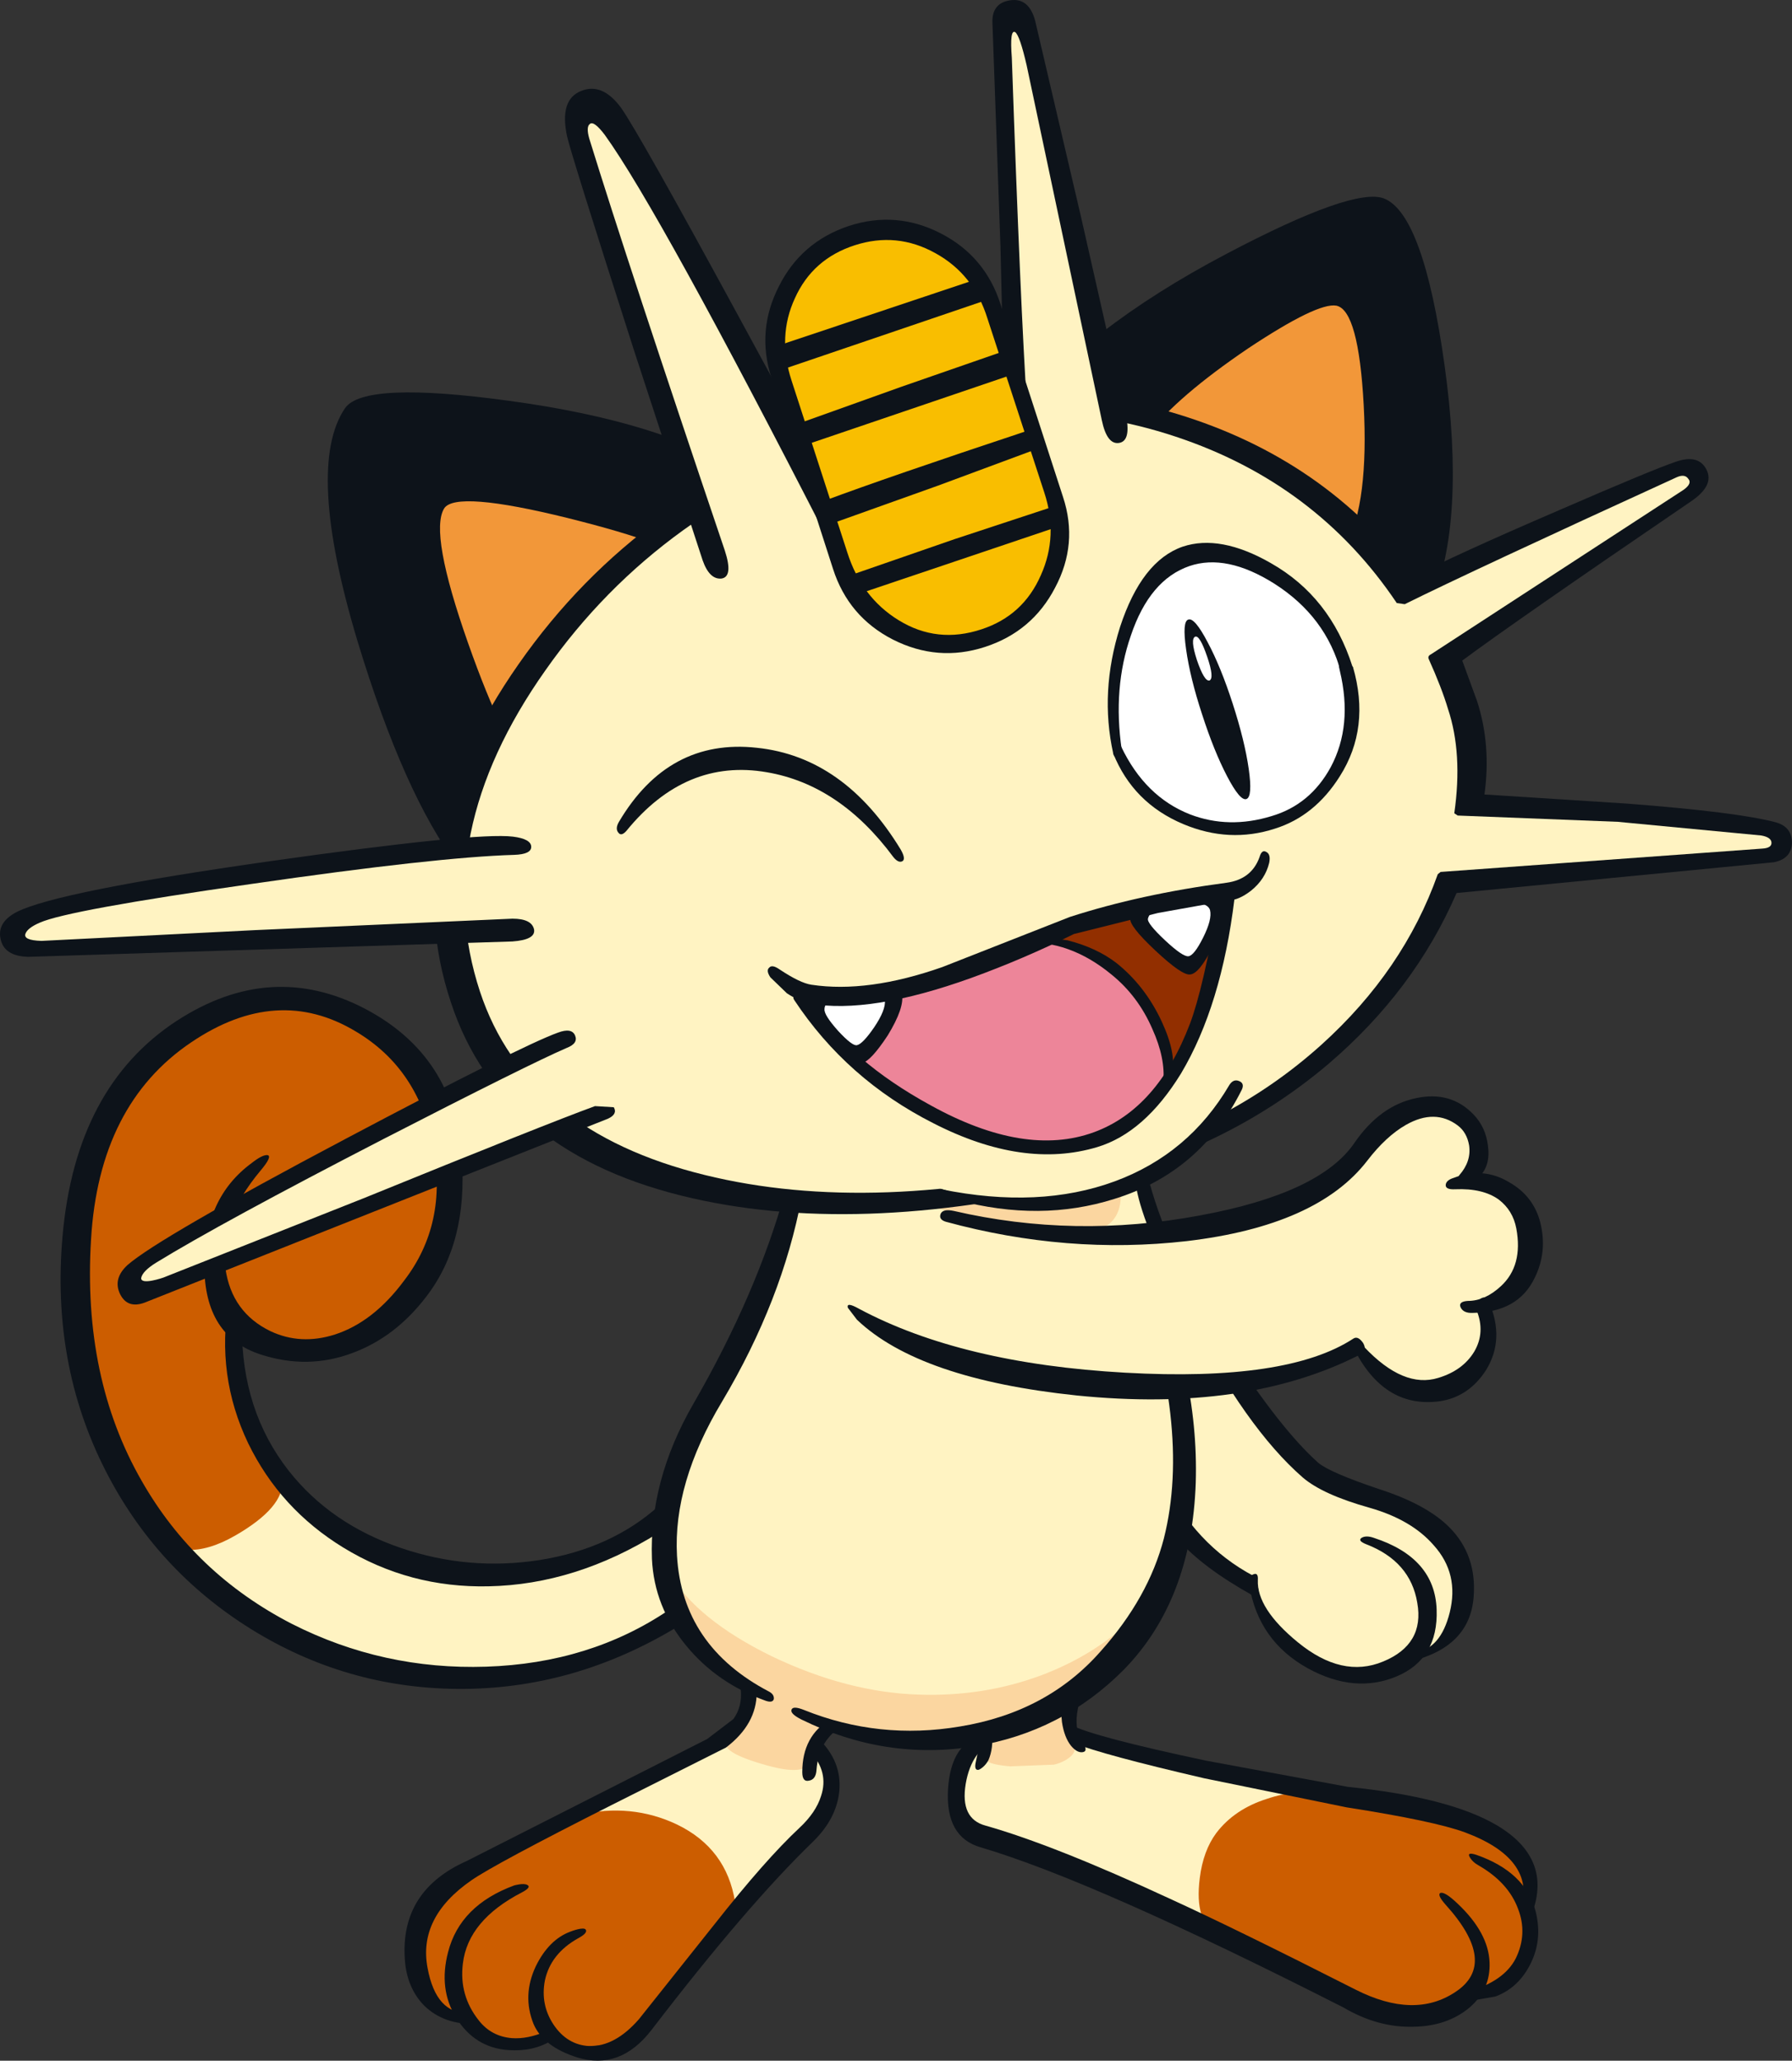 <?xml version="1.0" encoding="UTF-8"?>
<!-- Created with Inkscape (http://www.inkscape.org/) -->
<svg version="1.1" viewBox="0 0 276.97 318.36" xmlns="http://www.w3.org/2000/svg">
 <rect x="0" y="0" width="276.97" height="318.36" fill="#333333" stroke="none"/>
 <g transform="translate(36.546 23.713)" stroke-width="1.76">
  <path d="m16.955 133q13.202 5.369 15.666 19.803 2.2 12.938-4.489 21.387-6.073 7.657-13.642 9.857-6.513 1.936-10.562-0.528-2.992-1.848-3.696 0.968-0.528 1.76-0.088 4.841l2.288 8.009q2.112 6.249 3.08 7.217 1.056 1.056-1.32 4.225-2.376 3.256-5.105 4.225l-5.105 1.408q-2.552 0.088-5.193-2.552-11.354-11.442-13.202-31.773-1.848-20.331 7.217-34.501 4.929-7.745 13.29-11.794 10.385-5.105 20.859-0.792" fill="#cc5d00"/>
  <path d="m38.342 219.07q16.722 0.704 27.108-8.361 2.2-1.848 5.897 3.785 3.696 5.721 1.408 7.657-18.659 15.754-45.503 12.322-25.7-3.256-38.198-20.507 1.672 0.528 6.425-1.144 4.489-1.584 5.633-2.728 2.552-2.376 4.929-6.161 13.378 14.346 32.301 15.138" fill="#fff3c2"/>
  <path d="m3.929 200.06q-1.408-4.753 0.792-1.144 2.2 3.609 2.376 5.985 0.352 4.225-7.305 8.625-8.273 4.753-13.378-0.704-0.88-0.968-0.968-3.168-0.088-2.288 1.32-0.264 3.608 5.369 11.266 0.88 7.657-4.489 5.897-10.21" fill="#cc5d00"/>
  <path d="m84.901 263.7-8.185 7.569-0.88-3.961q-0.88-2.112-3.08-4.665-2.816-3.256-8.801-4.929-5.281-1.496-9.945-1.144 12.146-7.569 20.947-11.882 5.897-2.992 11.09-1.408 6.513 1.936 5.897 10.914-0.176 2.376-7.041 9.505" fill="#fff3c2"/>
  <path d="m32.797 287.37q-2.376-0.176-4.049-5.369-1.496-4.753-0.88-7.833 0.968-4.753 9.329-10.033 6.689-4.313 13.466-6.425l8.537-0.88 5.985 0.968q7.569 2.288 10.033 8.097 2.2 5.105-0.352 9.153-3.168 4.929-8.713 10.562-5.633 5.721-8.449 6.601l-4.841 0.264q-2.024-0.528-2.728-1.848l-4.313 1.056-5.105 0.44q-1.056-0.088-3.608-2.376-2.464-2.2-4.313-2.376" fill="#cc5d00"/>
  <path d="m75.483 271.18q-1.672-10.121-12.674-12.674l-12.938-0.352q-1.496 0.352 0.264-0.44l2.816-1.056q8.097-1.848 15.138 1.496 7.657 3.697 8.977 11.97 0.44 2.376-0.44 2.64-0.88 0.352-1.144-1.584" fill="#cc5d00"/>
  <path d="m85.605 238.44q7.745 3.873 6.777 3.961-0.616 0.088-1.936 2.024-1.408 2.024-1.672 3.697-0.44 2.816-7.481 0.704-7.217-2.112-5.193-3.873 3.873-3.609 2.64-8.361-0.44-1.76 6.865 1.848" fill="#fbd6a0"/>
  <g fill="#0d131a">
   <path d="m91.854 241.87q1.76-0.968 2.728-0.528 0.88 0.44-0.792 1.496-3.784 2.2-4.137 6.865-0.088 1.496-1.144 1.672-1.056 0.264-1.056-1.32 0-5.633 4.401-8.185"/>
   <path d="m89.125 260.79c-6.806 6.572-15.138 16.282-24.996 29.132-3.227 4.166-7.041 5.574-11.442 4.225-3.521-1.115-5.779-2.846-6.777-5.193-1.173-2.934-1.056-5.897 0.352-8.889 1.349-2.758 3.139-4.547 5.369-5.369 0 0 2.107-0.834 2.376-0.264 0.176 0.352-0.235 0.792-1.232 1.32-2.816 1.584-4.518 3.755-5.105 6.513-0.469 2.464-0.029 4.723 1.32 6.777 1.408 2.112 3.256 3.227 5.545 3.345 2.64 0.06 5.193-1.32 7.657-4.137l11.706-14.698c5.222-6.63 9.593-11.588 13.114-14.874 1.702-1.584 2.816-3.227 3.345-4.929 0.821-2.464 0.264-4.753-1.672-6.865-0.176-0.176-0.06-0.587 0.352-1.232l0.88-0.792c2.464 2.347 3.55 5.075 3.256 8.185-0.293 2.816-1.643 5.398-4.049 7.745"/>
   <path d="m33.941 287.99c-1.819-2.934-2.23-6.308-1.232-10.121 1.232-4.811 4.635-8.244 10.209-10.298 0 0 1.431-0.416 2.024-0.088 0.469 0.235 0.205 0.616-0.792 1.144-5.574 2.875-8.625 6.542-9.153 11.002-0.411 3.286 0.411 6.22 2.464 8.801 1.291 1.643 2.992 2.552 5.105 2.728 1.643 0.118 3.403-0.235 5.281-1.056 0.821-0.352 1.408-0.352 1.76 0 0.352 0.293 0.059 0.763-0.88 1.408-1.878 1.173-4.107 1.672-6.689 1.496-3.462-0.235-6.161-1.907-8.097-5.017"/>
   <path d="m77.948 237.29q-0.176-1.408 1.144-1.32 1.32 0.088 1.32 1.76 0 4.929-4.753 8.537l-17.691 8.889q-17.955 9.065-21.651 11.618-8.273 5.721-6.777 13.554 1.32 7.129 6.337 6.953 0.528 0 1.144 0.88 0.616 0.792 0 0.792-4.929 0.176-8.009-2.816-2.728-2.816-2.992-7.217-0.704-10.562 9.593-15.138l37.141-18.835 4.049-3.08q1.408-1.936 1.144-4.577"/>
  </g>
  <path d="m168.42 253.66 11.266 2.024q9.065 1.32 12.85 3.256 6.337 3.256 7.129 8.009l-0.088 2.288q-0.264 1.056 0.088 2.288 1.144 4.225-1.76 8.713-2.992 4.841-7.569 4.489l-3.609 2.376-5.985 0.528q-5.721-1.32-15.138-6.161-10.297-5.633-14.698-7.745-1.936-0.88-1.144-6.689 0.968-6.161 4.665-9.505 2.464-2.2 6.865-3.521l7.129-0.352" fill="#cc5d00"/>
  <path d="m152.58 260.18q-3.433 6.073-2.112 13.818-4.225-2.992-21.211-9.153l-16.194-6.073q-5.193-8.185 4.841-15.314 3.609-2.552 7.217-3.432 3.608-0.88 3.608 0.704l-0.352 2.376q-0.088 0.792 0.88 1.232 4.489 1.936 19.979 4.929 14.258 2.728 16.458 4.225-1.848-0.528-6.689 1.936-5.105 2.464-6.425 4.753" fill="#fff3c2"/>
  <path d="m168.78 254.19-7.393 1.056q-5.281 1.496-7.569 4.489-4.401 5.545-2.464 13.114 0.176 0.968-0.792 0.704-1.056-0.264-1.408-1.496-0.704-2.112-0.264-5.633 0.528-4.225 2.552-6.953 2.816-3.696 7.833-5.281 4.665-1.584 9.241-0.792l1.848 0.44-1.584 0.352" fill="#cc5d00"/>
  <path d="m128.03 240.46q-0.264 3.873 1.232 5.369 0.704 0.704-0.176 1.672-0.968 0.968-2.728 1.408l-6.777 0.264q-4.049-0.352-3.697-1.32l0.616-1.848q0.44-1.496 0-2.288-0.528-1.056 5.545-2.64 6.073-1.584 5.985-0.616" fill="#fbd6a0"/>
  <g fill="#0d131a">
   <path d="m117.55 244.16q1.144 0.264 0.088 0.704-4.049 1.76-4.929 7.041-0.88 5.369 3.08 6.425 10.562 2.992 28.428 11.266 10.209 4.665 28.78 14.082 9.065 4.577 15.402 0.352 6.689-4.401-1.496-13.466-1.408-1.584-0.792-1.848 0.704-0.176 2.64 1.672 4.753 4.489 4.929 9.065 0.176 4.225-3.168 7.041-3.433 2.816-8.537 2.904-5.545 0.176-10.914-2.992-38.462-19.539-56.064-24.732-5.457-1.584-5.017-8.977 0.44-7.217 5.545-8.449l2.024-0.088"/>
   <path d="m171.77 252.34q15.578 1.584 22.971 5.897 8.361 4.929 5.721 13.026-0.616 1.76-1.32 1.232-0.704-0.528-0.528-1.408 2.112-7.657-8.713-11.706-4.753-1.76-18.307-3.873l-22.003-4.489q-15.578-3.608-20.243-5.457-0.44-0.176-0.528-1.496-0.088-1.408 0.088-1.32 3.521 1.848 20.947 5.545l21.915 4.049"/>
   <path d="m191.57 262.82q7.657 2.64 9.241 8.801 1.144 4.577-1.056 8.537-1.848 3.345-5.193 4.577l-4.049 0.704q-0.88 0.176-1.232-0.44-0.352-0.616 0.88-0.968 5.721-1.584 7.569-5.193 1.848-3.785 0.352-7.657-1.496-4.049-6.073-6.689-0.968-0.528-1.408-1.32-0.44-0.792 0.968-0.352"/>
   <path d="m115.88 240.81c0.41 0.704 0.704 1.731 0.88 3.08 0.176 1.643 0 3.08-0.528 4.313 0 0-0.537 1.076-1.496 1.496-0.528 0.118-0.675-0.323-0.44-1.32 0.645-2.64 0.469-4.723-0.528-6.249-0.41-0.645-0.264-1.262 0.44-1.848 0.645-0.528 1.203-0.352 1.672 0.528"/>
   <path d="m131.81 235.88q-1.32 2.112-1.76 4.401-0.616 3.08 0.616 4.929 1.056 1.584 0.176 1.76-0.88 0.176-1.848-0.968-1.056-1.32-1.408-3.697-0.352-2.904 1.056-4.929 1.496-2.288 3.08-2.992 1.496-0.792 0.088 1.496"/>
  </g>
  <path d="m182.51 232.19-7.305 2.464q-5.457 0.88-10.562-2.288-2.288-1.496-4.841-5.193-2.464-3.521-3.521-6.601-9.681-5.633-12.498-11.354-4.577-9.505-9.329-29.572-4.489-18.659-3.521-19.627 1.848-2.024 5.105-3.432 4.489-1.936 5.017 2.112 1.056 7.833 12.498 27.108 11.266 18.923 14.874 19.627 8.009 1.408 13.378 4.401 6.161 3.521 7.305 8.625 1.32 5.897-0.528 9.241-1.672 2.816-6.073 4.489" fill="#fff3c2"/>
  <path d="m157.25 219.78q1.584 3.873-0.176 2.992-7.745-4.313-11.53-8.625-8.185-9.329-8.185-24.027 0-0.968 0.616-1.584 0.616-0.704 0.704 0.44 1.496 9.417 4.577 15.842 4.841 10.121 13.994 14.962" fill="#0d131a"/>
  <path d="m182.15 231.57q3.961-0.528 5.369-6.161 1.496-5.985-2.464-10.385-3.433-3.961-9.945-5.809-7.217-2.024-10.297-4.665-8.801-7.657-17.603-24.82-7.041-13.906-8.097-19.803-0.264-1.232 0.792-1.496 0.968-0.176 1.232 0.616 3.08 11.354 12.322 25.788 7.921 12.234 13.73 17.426 1.76 1.496 9.329 4.049 7.393 2.376 10.914 5.897 4.313 4.313 3.784 10.826-0.616 7.745-9.857 9.945-1.232 0.352-0.88-0.44 0.352-0.792 1.672-0.968" fill="#0d131a"/>
  <path d="m77.772 235.62q-11.266-9.241-12.146-22.267-0.352-5.193 9.065-23.147 10.562-20.155 12.762-32.389 0.968-5.457 9.153-7.745 5.281-1.408 12.762-1.408 4.665 0 13.994 5.897 9.153 5.721 13.114 10.826 6.337 8.185 9.505 22.619 4.225 19.891-4.049 34.941-8.185 14.874-19.187 19.275-6.513 2.552-20.771 2.376-13.466-0.088-24.204-8.977" fill="#fff3c2"/>
  <path d="m66.946 219.34q4.137 7.129 15.842 12.85 11.618 5.545 22.619 5.897 10.033 0.352 19.011-2.992 7.217-2.728 12.498-7.305-14.346 18.483-32.037 17.691-14.786-0.616-25.172-7.921-10.033-7.129-12.762-18.219" fill="#fbd6a0"/>
  <path d="m185.5 224.97q0.264 7.569-6.161 10.297-6.513 2.728-13.73-1.232-7.657-4.225-9.065-12.85-0.176-1.408 0.616-1.672 0.792-0.352 0.704 0.88-0.176 4.401 6.161 9.593 6.865 5.633 13.202 2.992 6.425-2.64 5.281-9.065-1.056-6.425-7.921-9.065-1.32-0.528-0.704-0.968 0.704-0.44 1.936 0 9.417 3.08 9.681 11.09" fill="#0d131a"/>
  <path d="m109.81 158.61 14.698-0.968q11.97-0.088 12.146 2.376 0.264 3.521-1.584 5.193-1.936 1.672-6.689 1.848l-9.065-1.144-10.209-2.728q-3.256-0.968-3.256-2.376 0-1.408 3.961-2.2" fill="#fbd6a0"/>
  <g fill="#0d131a">
   <path d="m87.717 240.46q11.618 4.665 24.115 2.552 13.466-2.2 21.739-11.618 7.393-8.273 9.769-17.427 4.401-17.426-4.841-42.51-1.848-5.193-1.144-5.721 0.792-0.792 2.992 3.873 8.449 18.307 7.921 35.733-0.616 18.131-11.09 28.868-9.593 9.681-23.147 11.882-13.73 2.2-26.668-4.137-1.76-0.88-1.584-1.496 0.176-0.704 1.936 0"/>
   <path d="m82.348 237.64q0.792 0.44 0.704 1.144-0.176 0.616-1.232 0.264-7.569-2.728-12.322-8.537-4.929-5.985-5.281-13.378-0.44-12.058 6.337-23.851 9.857-17.074 14.258-32.917 0.88-3.256 1.848-1.936 0.968 1.32 0.704 2.816-2.992 15.93-12.322 31.597-7.569 12.586-6.953 23.763 0.792 13.994 14.258 21.035"/>
   <path d="m65.362 208.86q2.112-1.936 1.76 0.704-0.44 2.64-1.848 3.521-12.85 8.009-26.316 8.273-12.234 0.264-22.443-5.985-9.769-5.985-14.698-16.106-5.017-10.474-2.992-22.091 0.176-1.056 1.056 0.264 0.968 1.408 0.968 3.696-0.088 13.026 7.217 22.355 6.513 8.273 17.427 11.97 10.386 3.521 21.299 1.848 11.178-1.76 18.571-8.449"/>
   <path d="m-9.185 133.97q14.522-9.417 29.044-1.848 13.906 7.305 14.962 23.059 0.968 13.026-5.457 21.387-4.753 6.249-11.354 8.713-6.953 2.64-14.258 0.264-8.713-2.816-8.713-13.73 0-10.474 7.305-15.842 1.672-1.32 2.464-1.232 0.792 0.176-1.144 2.464-6.337 7.569-5.369 15.05 0.968 6.777 6.953 9.681 4.665 2.2 9.945 0.528 5.985-1.936 10.738-8.361 6.689-8.713 4.489-20.595-2.2-12.058-11.97-17.867-12.146-7.305-25.436 1.672-14.258 9.593-15.49 30.452-1.32 21.387 7.833 37.317 8.185 14.346 23.235 22.091 14.082 7.129 30.012 6.601 16.018-0.528 28.164-8.713 1.936-1.32 2.728 0 0.792 1.232-1.056 2.376-16.282 9.945-34.413 9.769-17.162-0.176-31.773-9.241-14.698-9.153-22.531-24.556-8.361-16.458-6.601-36.173 2.024-23.059 17.691-33.269"/>
   <path d="m42.126 38.208q23.499 3.168 36.261 11.09 3.08 1.848-19.803 32.125-23.059 30.276-24.38 28.604-8.273-10.914-15.49-34.677-8.097-26.932-1.936-35.997 2.904-4.225 25.348-1.144"/>
   <path d="m177.4 6.964q6.073 2.464 9.329 25.788 3.345 24.115-2.112 36.877-1.76 4.225-33.885-11.002-32.301-15.402-30.54-17.691 10.738-13.818 32.829-25.436 19.715-10.385 24.38-8.537"/>
  </g>
  <path d="m140.96 43.313q4.489-5.809 15.402-13.202 10.738-7.129 13.642-6.601 3.433 0.704 4.225 15.402 0.792 14.874-2.728 21.739-1.056 2.2-16.81-6.249-15.842-8.361-13.73-11.09" fill="#f29739"/>
  <path d="m51.28 56.339q17.25 4.313 17.427 6.689 0.176 2.817-9.945 18.571-10.386 16.194-13.114 13.906-4.049-3.433-9.857-19.891-5.985-16.986-3.696-20.771 1.76-2.816 19.187 1.496" fill="#f29739"/>
  <path d="m204.42 55.107q14.61-6.337 18.043-7.481 3.521-1.232 4.753 1.232 1.232 2.464-2.464 4.929-27.372 18.659-35.293 24.556l2.288 6.249q2.2 6.777 1.144 14.434l22.003 1.408q17.162 1.32 23.059 2.904 2.464 0.704 2.464 3.168-0.088 2.464-2.816 2.992l-49.023 4.753q-6.513 15.05-19.803 26.404-14.962 12.674-35.205 17.779-36.173 9.065-63.017 2.992-29.66-6.689-37.405-30.276-8.449-25.26 10.474-52.28 18.747-26.844 51.928-37.581 25.7-8.361 49.815-1.056 22.883 6.953 36.525 25.172 6.161-3.256 22.531-10.297" fill="#0d131a"/>
  <path d="m145.28 148.84q5.281-3.873 6.865-6.953 0.88-1.76 2.288-1.848 1.408-0.088 0.88 1.584-2.64 8.009-8.889 13.554-5.105 4.577-10.474 5.897-8.625 2.288-18.043 0.968-8.977-1.32-17.074-5.457-1.496-0.88-0.088-2.112 1.32-1.32 2.992-0.88l11.618 2.376 16.634-0.704q7.041-1.936 13.29-6.425" fill="#fff3c2"/>
  <path d="m222.64 50.002q1.232-0.528 1.76 0.264 0.616 0.704-0.704 1.672l-39.078 25.436q-0.528 0.264-0.352 0.704 2.024 4.489 2.992 7.745 2.288 6.865 0.968 16.106l0.528 0.352 24.732 0.968 22.179 2.112q1.496 0.264 1.584 1.056 0.088 0.88-1.408 0.968l-49.727 3.609-0.44 0.352q-5.281 14.874-17.955 26.316-14.346 12.938-34.413 17.955-34.765 8.625-60.905 2.2-27.636-6.777-34.765-28.34-7.921-24.115 10.121-49.639 17.867-25.436 49.375-35.645 25.084-8.097 48.055-0.44 21.739 7.217 34.149 25.7l1.232 0.176q10.297-5.105 42.07-19.627" fill="#fff3c2"/>
  <path d="m153.46 143.91q0.616-0.968 1.496-0.616 0.88 0.352 0.44 1.32-6.337 12.762-19.715 16.898-11.442 3.609-24.292 0.176l-2.112-1.056q-1.32-0.792-0.352-0.616 15.138 3.08 26.844-1.232 11.442-4.225 17.691-14.874" fill="#0d131a"/>
  <path d="m136.48 91.632q-1.848-5.897 0.616-15.578 2.905-11.53 10.298-13.554 7.041-1.848 14.346 3.433 8.009 5.721 10.209 16.458 1.408 6.865-2.64 13.554-3.697 6.073-8.537 7.129-6.865 1.672-12.498 0.264-8.713-2.288-11.794-11.706" fill="#fff"/>
  <path d="m-31.54 122.61q-2.552 0.176-2.376-1.76 0.176-1.848 2.64-3.168 2.024-1.144 38.638-6.073l38.99-4.929q4.049-0.264 3.521 6.073-0.44 6.425-3.168 6.689l-78.243 3.168" fill="#fff3c2"/>
  <path d="m55.592 134.58q4.225-1.496 6.337 4.313 2.112 5.721-0.176 7.129-1.76 1.144-37.405 15.314l-37.053 14.434q-5.105 0.968-4.049-2.288 0.704-1.936 35.997-20.331 33.093-17.251 36.349-18.571" fill="#fff3c2"/>
  <path d="m125.47 121.38q-4.137-1.056 12.058-4.929 15.93-3.785 15.666-1.144-1.848 16.018-9.065 26.404-0.44-9.241-8.537-15.314-4.841-3.696-10.122-5.017" fill="#922f00"/>
  <path d="m107.26 127.72 15.226-5.545q5.809-1.672 13.202 4.753 7.745 6.513 8.361 14.698 0.264 3.433-3.433 6.337-3.08 2.2-9.329 4.489-9.769 3.521-23.94-3.961-13.29-7.041-18.483-16.458-1.584-2.992 1.848-2.2 5.721 1.408 16.546-2.112" fill="#ed8599"/>
  <path d="m53.568-7.03q3.608-1.672 19.539 28.076 15.226 28.34 15.578 31.949 0.264 2.024-6.513 7.041-6.689 4.929-7.569 3.256-2.288-4.665-12.234-35.293-11.002-33.885-8.801-35.029" fill="#fff3c2"/>
  <path d="m122.83 44.545q-0.968-2.288-2.992-32.389-2.112-30.54-1.144-32.829 0.44-0.968 1.936-0.264 1.584 0.616 1.848 2.376l13.642 64.513q0.264 2.112-5.457 2.64-5.897 0.528-7.833-4.049" fill="#fff3c2"/>
  <g fill="#0d131a">
   <path d="m118.08 14.269-1.232-34.325q-0.176-3.168 2.728-3.609 2.904-0.44 3.873 3.168l7.041 30.1 7.041 31.068q0.704 3.785-1.144 4.049-1.848 0.264-2.64-3.521l-11.618-54.832q-1.056-4.577-1.76-5.105-0.88-0.528-0.528 3.961 1.32 38.286 2.376 54.392 0.176 2.64-1.76 1.496l-1.76-0.88-0.616-25.964"/>
   <path d="m51.104-2.63q-1.232-5.721 2.2-7.041 3.256-1.32 6.161 2.64 2.728 3.873 17.867 31.685 14.61 26.756 17.251 32.389 0.968 2.2-0.616 3.433-1.672 1.144-2.464-0.616-26.14-51.047-34.589-62.753-1.672-2.2-2.288-1.672-0.616 0.44-0.088 2.288 5.897 19.099 20.947 63.633 1.32 4.049-0.528 4.313-1.848 0.176-2.904-2.817l-10.65-32.565q-9.769-30.452-10.297-32.917"/>
   <path d="m-32.156 124.11q-3.784-0.088-4.313-2.816-0.528-2.552 2.552-4.137 6.337-3.168 39.166-7.833 31.773-4.489 37.493-3.784 2.816 0.352 2.816 1.584 0 1.144-2.64 1.232-11.97 0.352-40.574 4.489-28.428 4.049-32.741 5.985-1.848 0.792-2.2 1.672-0.44 1.056 2.464 1.144l33.181-1.672 39.606-1.76q2.992 0 3.345 1.672 0.264 1.584-3.345 1.848l-74.811 2.376"/>
   <path d="m55.416 147.17 2.904 0.176c0.411 0.704 0.117 1.291-0.88 1.76l-71.642 28.428c-1.76 0.645-3.022 0.206-3.784-1.32-0.763-1.584-0.381-3.08 1.144-4.489 3.227-2.816 14.434-9.3 33.621-19.451 18.189-9.623 29.162-15.109 32.917-16.458 1.408-0.528 2.288-0.381 2.64 0.44 0.352 0.821-0.088 1.467-1.32 1.936-3.931 1.702-13.319 6.366-28.164 13.994-16.84 8.684-28.604 15.08-35.293 19.187-1.408 0.88-2.171 1.672-2.288 2.376-0.021 1.124 3.433-0.088 3.433-0.088l30.892-12.234c18.893-7.686 30.834-12.439 35.821-14.258"/>
   <path d="m170.54 79.926q-0.528-2.112 0.616-1.76l1.408 1.144q2.728 9.417-2.024 16.898-3.873 6.161-10.033 8.097-7.041 2.288-14.17-0.704-7.745-3.256-10.826-10.914-0.088-0.352 0.44-0.968 0.528-0.704 0.792-0.088 3.696 7.745 10.65 10.474 5.985 2.288 12.586 0.264 5.985-1.76 9.153-7.569 3.433-6.425 1.408-14.874"/>
   <path d="m151.79 115.48q0.264-1.584 1.408-1.76 1.232-0.088 1.056 1.408-2.024 16.546-8.273 27.02-5.633 9.153-12.938 11.354-11.442 3.432-25.348-3.697-13.378-6.777-21.475-19.011-0.528-0.792 0.88-0.616 1.32 0.088 2.024 1.144 5.633 8.889 18.219 15.754 14.522 8.009 25.172 4.137 9.857-3.609 14.874-16.81 2.024-5.369 4.401-18.923"/>
   <path d="m159.89 63.292q9.153 5.193 12.586 15.93 0.352 0.968-0.528 1.672-0.88 0.704-1.232-0.704-2.288-8.625-10.297-13.73-7.393-4.665-13.114-2.728-6.161 2.112-9.065 10.737-2.816 8.097-1.408 17.691 0.176 0.88-0.528 1.056-0.616 0.264-0.792-0.528-2.112-9.505 1.056-19.539 3.345-10.21 9.681-12.41 5.809-1.936 13.642 2.552"/>
   <path d="m101.54 108.71q-8.273-11.178-19.539-13.114-12.586-2.2-21.739 9.065-0.792 0.88-1.232 0.264-0.528-0.616 0.088-1.672 7.657-12.938 21.299-11.442 13.554 1.408 22.267 15.754 0.792 1.408 0.264 1.76-0.616 0.352-1.408-0.616"/>
   <path d="m138.15 118.12q0.616-2.816 7.217-3.521 6.513-0.704 7.129 1.584 0.616 2.024-1.584 6.337-2.112 4.225-3.521 4.313-1.232 0.176-5.369-3.697-4.137-3.873-3.873-5.017"/>
  </g>
  <path d="m140.88 118.21q0.44-1.848 4.841-2.376 4.313-0.44 4.753 1.056 0.352 1.408-1.056 4.225-1.408 2.816-2.288 2.905-0.88 0.088-3.609-2.464-2.816-2.64-2.64-3.345" fill="#fff"/>
  <path d="m88.509 132.12q0.088-2.552 7.129-3.08 6.953-0.616 7.217 0.792 0.44 2.112-2.2 6.425-2.552 3.873-3.873 4.225-1.056 0.176-4.665-3.433-3.609-3.696-3.609-4.929" fill="#0d131a"/>
  <path d="m90.885 132.21q0-1.848 4.577-2.376 4.577-0.616 4.753 0.968 0.176 1.496-1.672 4.225-1.76 2.552-2.64 2.728-0.704 0.176-2.904-2.2-2.2-2.464-2.112-3.345" fill="#fff"/>
  <path d="m109.1 125.69 19.715-7.745q10.914-3.521 24.204-5.281 3.873-0.528 5.105-3.961 0.352-1.232 1.056-0.792 0.704 0.352 0.44 1.672-0.616 2.552-2.816 4.313-1.936 1.496-3.521 1.496l-10.826 1.936-13.026 3.256q-7.833 3.873-15.842 6.777-15.666 5.633-24.996 3.961-1.496-0.264-3.521-1.584l-2.552-2.464q-0.704-1.056-0.176-1.496 0.44-0.528 1.584 0.264 3.168 2.112 4.929 2.376 8.713 1.32 20.243-2.728" fill="#0d131a"/>
  <path d="m153.99 85.031q1.848 5.721 2.464 10.033 0.616 4.313-0.352 4.665-0.968 0.352-2.992-3.521-2.024-3.873-3.873-9.593-1.848-5.633-2.464-10.033-0.616-4.313 0.352-4.577 0.968-0.352 2.992 3.521 2.024 3.785 3.873 9.505" fill="#0d131a"/>
  <path d="m150.03 77.726q1.144 3.345 0.352 3.697-0.792 0.176-1.936-3.168-1.056-3.256-0.264-3.609 0.704-0.264 1.848 3.08" fill="#fff"/>
  <path d="m135.24 126.84q-6.513-5.369-13.818-4.929-0.704 0.088 0.176-0.352l1.848-0.704 5.017 0.704q4.489 1.144 7.569 3.521 4.401 3.521 6.953 8.977 2.376 5.105 1.584 8.185l-0.88 1.936q-0.528 0.44-0.44-0.704 0.352-3.696-1.672-8.185-2.2-5.105-6.337-8.449" fill="#0d131a"/>
  <path d="m104.35 105.98q-1.144-3.785-4.049-7.305-2.64-3.256-5.105-4.137l-0.44-0.44q0.176-0.352 0.88-0.264 3.696 0.704 6.337 4.577 2.2 3.168 3.168 7.305l-0.176 0.88q-0.352 0.176-0.616-0.616" fill="#fff3c2"/>
  <path d="m127.76 53.082q2.376 7.217-1.232 13.994-3.521 6.777-10.826 9.153-7.305 2.376-14.258-1.144-6.865-3.521-9.241-10.914l-9.505-29.484q-2.376-7.305 1.144-14.17 3.433-6.865 10.826-9.329 7.305-2.376 14.17 1.144 6.865 3.521 9.241 10.914l9.681 29.836" fill="#0d131a"/>
  <path d="m124.86 52.378q2.2 6.689-0.528 12.762-2.728 6.249-9.153 8.361-6.865 2.288-12.85-1.408-5.721-3.521-7.921-10.474l-8.625-26.58q-2.2-6.777 0.528-12.674 2.728-6.073 9.241-8.185 6.513-2.112 12.498 1.232 5.897 3.256 8.009 10.033l8.801 26.932" fill="#f9be00"/>
  <g fill="#0d131a">
   <path d="m114.03 19.549q1.144-0.352 1.848 1.232 0.704 1.584-0.176 1.936l-31.069 10.562q-1.584 0.528-1.848-1.32-0.264-1.76 1.232-2.376l30.012-10.033"/>
   <path d="m117.82 30.815q1.144-0.352 1.672 1.408 0.528 1.76-0.352 2.2l-31.333 10.65q-1.584 0.528-1.936-1.144-0.264-1.76 1.232-2.288l15.754-5.633 14.962-5.193"/>
   <path d="m121.87 42.961q1.144-0.352 1.76 1.056 0.616 1.32-0.264 1.76l-14.962 5.545-16.018 5.721q-1.584 0.616-2.288-1.144-0.616-1.672 0.88-2.288 9.681-3.608 30.892-10.65"/>
   <path d="m125.91 54.666q1.144-0.352 1.672 1.056 0.528 1.408-0.352 1.848l-31.069 10.474q-1.584 0.616-2.024-0.968-0.44-1.496 1.056-2.024l15.754-5.457 14.962-4.929"/>
  </g>
  <path d="m190.43 149.19q1.232 1.056 1.408 3.961 0.176 2.816-0.792 4.577 4.049 1.408 5.897 3.08 2.64 2.464 3.256 7.305 0.44 3.521-2.2 6.513-2.024 2.376-4.577 3.344-0.264 0.088-0.352 4.225-0.176 4.489-2.376 6.337-3.785 3.168-7.921 2.905-4.841-0.44-9.241-5.809l-3.256 0.264-5.281 2.288q-9.329 3.696-30.012 2.728-9.329-0.44-22.883-4.577-12.85-3.961-16.898-7.041-3.609-2.816 4.753-9.065 8.273-6.249 13.202-5.193l10.209 1.232q7.921 0.528 11.97 0.176l20.507-2.728q11.618-2.728 16.37-8.361 4.577-5.457 8.889-7.393 5.193-2.288 9.329 1.232" fill="#fff3c2"/>
  <g fill="#0d131a">
   <path d="m191.66 178.68q-0.352-0.88 0.528-1.672 0.88-0.704 1.408 0.44 2.464 5.721-0.44 10.474-2.64 4.137-7.129 4.841-8.361 1.144-13.026-7.569-0.616-1.056-0.088-1.408 0.44-0.44 1.408 0.616 6.073 6.425 11.442 4.753 3.785-1.144 5.545-4.049 1.76-2.993 0.352-6.425"/>
   <path d="m188.76 150.16q-3.521-2.64-8.009-0.088-3.08 1.76-5.985 5.545-7.745 10.033-27.9 12.41-18.483 2.112-37.229-2.992-1.144-0.352-0.792-1.232 0.352-0.792 2.024-0.44 18.659 4.313 38.022 0.704 18.659-3.433 23.939-11.266 3.961-5.721 9.505-6.865 5.369-1.144 8.889 2.552 1.848 1.936 2.2 4.753 0.44 3.08-1.32 4.841-0.88 0.968-2.288 0.704-1.408-0.264-0.792-0.968 1.848-2.112 1.496-4.577-0.352-2.024-1.76-3.08"/>
   <path d="m95.902 180.17-1.408-1.848q-0.264-0.968 1.76 0.176 15.842 8.449 41.102 9.857 25.084 1.408 35.293-5.281 0.704-0.44 1.496 0.704 0.704 1.232-0.616 1.848-17.515 8.889-43.654 6.249-24.38-2.552-33.973-11.706"/>
   <path d="m196.76 158.96q3.696 2.112 4.753 6.161 1.144 4.577-0.88 8.625-2.552 5.281-9.505 5.369-1.496 0.088-1.936-0.88-0.352-0.88 1.144-0.968 2.64 0 5.105-2.288 3.433-3.168 2.376-8.889-0.528-2.817-2.728-4.489-2.464-1.76-6.689-1.584-1.584 0.088-1.496-0.704 0.088-0.704 1.232-1.056 4.577-1.76 8.625 0.704"/>
  </g>
 </g>
</svg>
